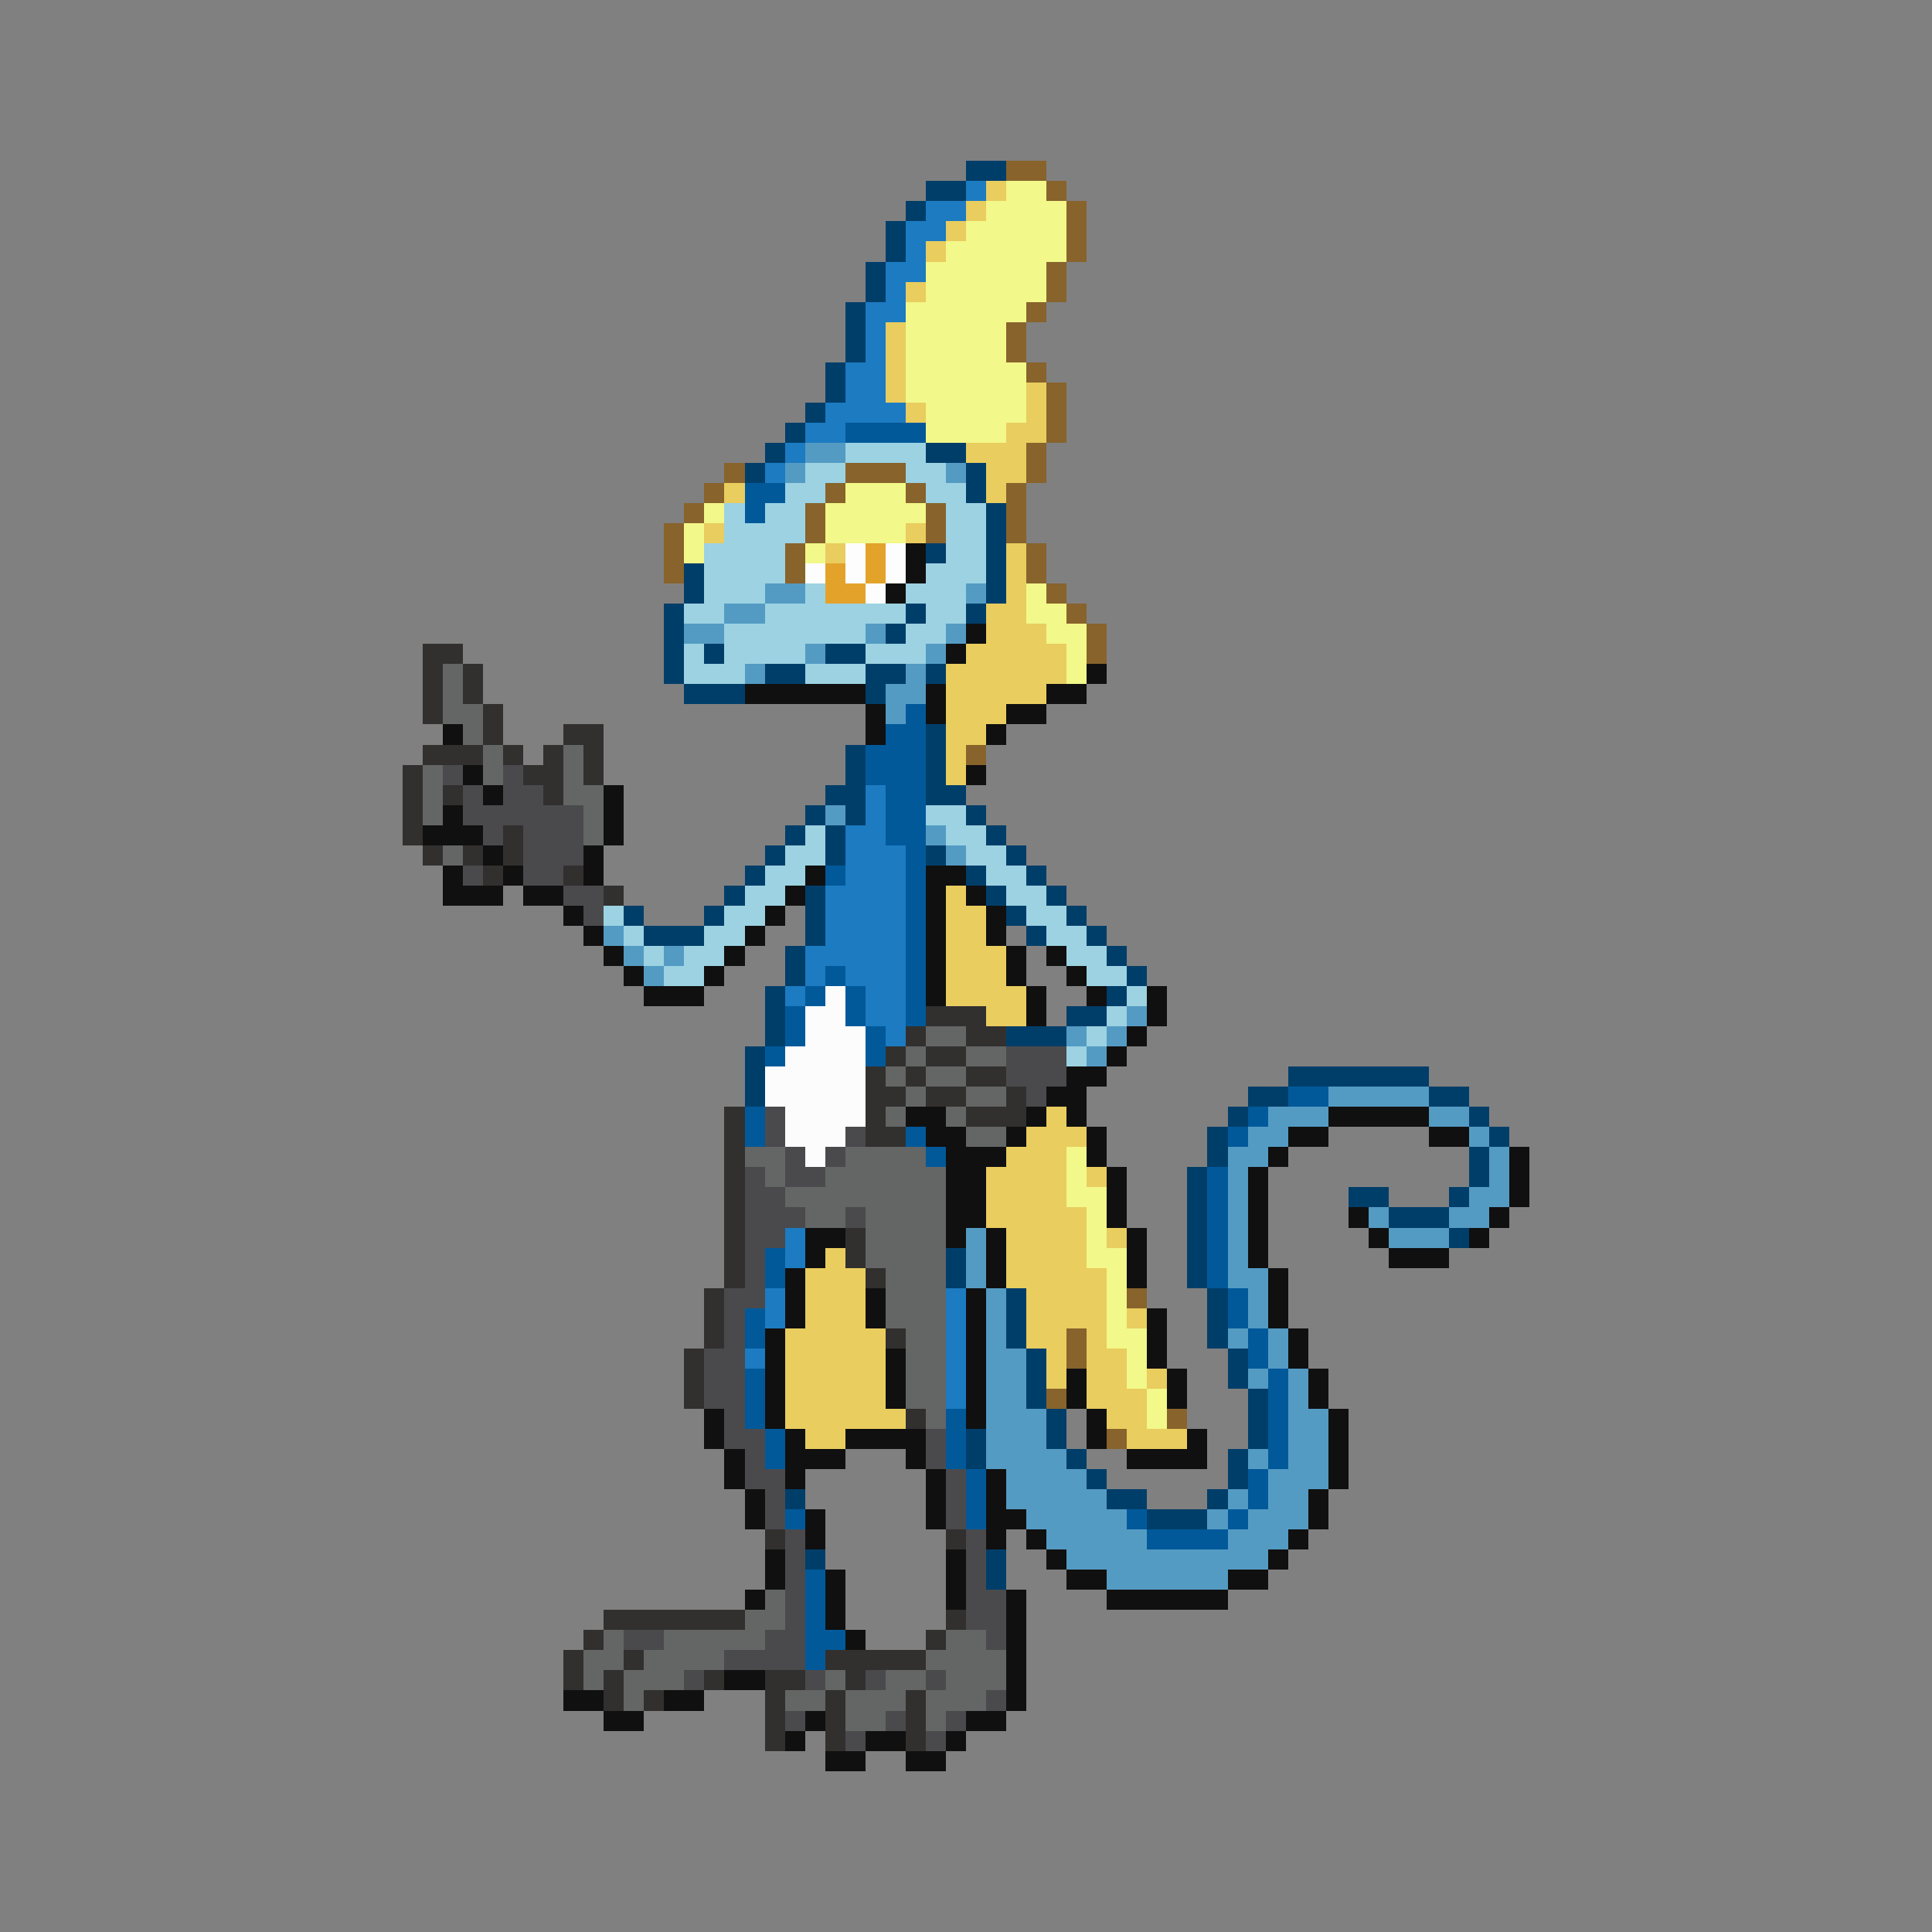 <svg xmlns="http://www.w3.org/2000/svg" viewBox="0 -0.5 96 96" shape-rendering="crispEdges">
<rect x="0" y="-0.5" width="96" height="96" fill="#808080" stroke="none"/>
<path stroke="#003e6a" d="M48 8h2M46 9h2M45 10h1M44 11h1M44 12h1M43 13h1M43 14h1M42 15h1M42 16h1M42 17h1M41 18h1M41 19h1M40 20h1M39 21h1M38 22h1M46 22h2M37 23h1M48 23h1M48 24h1M49 25h1M49 26h1M46 27h1M49 27h1M34 28h1M49 28h1M34 29h1M49 29h1M33 30h1M45 30h1M48 30h1M33 31h1M44 31h1M33 32h1M35 32h1M41 32h2M33 33h1M38 33h2M43 33h2M46 33h1M34 34h3M43 34h1M46 36h1M42 37h1M46 37h1M42 38h1M46 38h1M41 39h2M46 39h2M40 40h1M42 40h1M48 40h1M39 41h1M41 41h1M49 41h1M38 42h1M41 42h1M46 42h1M50 42h1M37 43h1M48 43h1M51 43h1M36 44h1M40 44h1M49 44h1M52 44h1M31 45h1M35 45h1M40 45h1M50 45h1M53 45h1M32 46h3M40 46h1M51 46h1M54 46h1M39 47h1M55 47h1M39 48h1M56 48h1M38 49h1M55 49h1M38 50h1M53 50h2M38 51h1M50 51h3M37 52h1M37 53h1M64 53h7M37 54h1M62 54h2M71 54h2M61 55h1M73 55h1M60 56h1M74 56h1M60 57h1M73 57h1M59 58h1M73 58h1M59 59h1M67 59h2M72 59h1M59 60h1M69 60h3M59 61h1M72 61h1M47 62h1M59 62h1M47 63h1M59 63h1M50 64h1M60 64h1M50 65h1M60 65h1M50 66h1M60 66h1M51 67h1M61 67h1M51 68h1M61 68h1M51 69h1M62 69h1M52 70h1M62 70h1M48 71h1M52 71h1M62 71h1M48 72h1M53 72h1M61 72h1M54 73h1M61 73h1M39 74h1M55 74h2M60 74h1M57 75h3M40 77h1M49 77h1M49 78h1" />
<path stroke="#88632b" d="M50 8h2M52 9h1M53 10h1M53 11h1M53 12h1M52 13h1M52 14h1M51 15h1M50 16h1M50 17h1M51 18h1M52 19h1M52 20h1M52 21h1M51 22h1M36 23h1M42 23h3M51 23h1M35 24h1M41 24h1M45 24h1M50 24h1M34 25h1M40 25h1M46 25h1M50 25h1M33 26h1M40 26h1M46 26h1M50 26h1M33 27h1M39 27h1M51 27h1M33 28h1M39 28h1M51 28h1M52 29h1M53 30h1M54 31h1M54 32h1M48 37h1M56 64h1M53 66h1M53 67h1M52 69h1M58 70h1M55 71h1" />
<path stroke="#1c7bc1" d="M48 9h1M46 10h2M45 11h2M45 12h1M44 13h2M44 14h1M43 15h2M43 16h1M43 17h1M42 18h2M42 19h2M41 20h4M40 21h2M39 22h1M38 23h1M43 39h1M43 40h1M42 41h2M42 42h3M42 43h3M41 44h4M41 45h4M41 46h4M40 47h5M40 48h1M42 48h3M39 49h1M43 49h2M43 50h2M44 51h1M39 61h1M39 62h1M38 64h1M47 64h1M38 65h1M47 65h1M47 66h1M37 67h1M47 67h1M47 68h1M47 69h1" />
<path stroke="#e9cd5f" d="M49 9h1M48 10h1M47 11h1M46 12h1M45 14h1M44 16h1M44 17h1M44 18h1M44 19h1M51 19h1M45 20h1M51 20h1M50 21h2M48 22h3M49 23h2M36 24h1M49 24h1M35 26h1M45 26h1M41 27h1M50 27h1M50 28h1M50 29h1M49 30h2M49 31h3M48 32h5M47 33h6M47 34h5M47 35h3M47 36h2M47 37h1M47 38h1M47 44h1M47 45h2M47 46h2M47 47h3M47 48h3M47 49h4M49 50h2M52 55h1M51 56h3M50 57h3M49 58h4M54 58h1M49 59h4M49 60h5M50 61h4M55 61h1M41 62h1M50 62h4M40 63h3M50 63h5M40 64h3M51 64h4M40 65h3M51 65h4M56 65h1M39 66h5M51 66h2M54 66h1M39 67h5M52 67h1M54 67h2M39 68h5M52 68h1M54 68h2M57 68h1M39 69h5M54 69h3M39 70h6M55 70h2M40 71h2M56 71h3" />
<path stroke="#f2f889" d="M50 9h2M49 10h4M48 11h5M47 12h6M46 13h6M46 14h6M45 15h6M45 16h5M45 17h5M45 18h6M45 19h6M46 20h5M46 21h4M42 24h3M35 25h1M41 25h5M34 26h1M41 26h4M34 27h1M40 27h1M51 29h1M51 30h2M52 31h2M53 32h1M53 33h1M53 57h1M53 58h1M53 59h2M54 60h1M54 61h1M54 62h2M55 63h1M55 64h1M55 65h1M55 66h2M56 67h1M56 68h1M57 69h1M57 70h1" />
<path stroke="#01599a" d="M42 21h4M37 24h2M37 25h1M45 35h1M44 36h2M43 37h3M43 38h3M44 39h2M44 40h2M44 41h2M45 42h1M41 43h1M45 43h1M45 44h1M45 45h1M45 46h1M45 47h1M41 48h1M45 48h1M40 49h1M42 49h1M45 49h1M39 50h1M42 50h1M45 50h1M39 51h1M43 51h1M38 52h1M43 52h1M64 54h2M37 55h1M62 55h1M37 56h1M45 56h1M61 56h1M46 57h1M60 58h1M60 59h1M60 60h1M60 61h1M38 62h1M60 62h1M38 63h1M60 63h1M61 64h1M37 65h1M61 65h1M37 66h1M62 66h1M62 67h1M37 68h1M63 68h1M37 69h1M63 69h1M37 70h1M47 70h1M63 70h1M38 71h1M47 71h1M63 71h1M38 72h1M47 72h1M63 72h1M48 73h1M62 73h1M48 74h1M62 74h1M39 75h1M48 75h1M56 75h1M61 75h1M57 76h4M40 78h1M40 79h1M40 80h1M40 81h2M40 82h1" />
<path stroke="#549bc3" d="M40 22h2M39 23h1M47 23h1M38 29h2M48 29h1M36 30h2M34 31h2M43 31h1M47 31h1M40 32h1M46 32h1M37 33h1M45 33h1M44 34h2M44 35h1M41 40h1M46 41h1M47 42h1M30 46h1M31 47h1M33 47h1M32 48h1M56 50h1M53 51h1M55 51h1M54 52h1M66 54h5M63 55h3M71 55h2M62 56h2M73 56h1M61 57h2M74 57h1M61 58h1M74 58h1M61 59h1M73 59h2M61 60h1M68 60h1M72 60h2M48 61h1M61 61h1M69 61h3M48 62h1M61 62h1M48 63h1M61 63h2M49 64h1M62 64h1M49 65h1M62 65h1M49 66h1M61 66h1M63 66h1M49 67h2M63 67h1M49 68h2M62 68h1M64 68h1M49 69h2M64 69h1M49 70h3M64 70h2M49 71h3M64 71h2M49 72h4M62 72h1M64 72h2M50 73h4M63 73h3M50 74h5M61 74h1M63 74h2M51 75h5M60 75h1M62 75h3M52 76h5M61 76h3M53 77h10M55 78h6" />
<path stroke="#9cd2e2" d="M42 22h4M40 23h2M45 23h2M39 24h2M46 24h2M36 25h1M38 25h2M47 25h2M36 26h4M47 26h2M35 27h4M47 27h2M35 28h4M46 28h3M35 29h3M40 29h1M45 29h3M34 30h2M38 30h7M46 30h2M36 31h7M45 31h2M34 32h1M36 32h4M43 32h3M34 33h3M40 33h3M46 40h2M40 41h1M47 41h2M39 42h2M48 42h2M38 43h2M49 43h2M37 44h2M50 44h2M30 45h1M36 45h2M51 45h2M31 46h1M35 46h2M52 46h2M32 47h1M34 47h2M53 47h2M33 48h2M54 48h2M56 49h1M55 50h1M54 51h1M53 52h1" />
<path stroke="#fdfdfd" d="M42 27h1M44 27h1M40 28h1M42 28h1M44 28h1M43 29h1" />
<path stroke="#e3a32b" d="M43 27h1M41 28h1M43 28h1M41 29h2" />
<path stroke="#101010" d="M45 27h1M45 28h1M44 29h1M48 31h1M47 32h1M54 33h1M37 34h6M46 34h1M52 34h2M43 35h1M46 35h1M50 35h2M22 36h1M43 36h1M49 36h1M23 38h1M48 38h1M24 39h1M30 39h1M22 40h1M30 40h1M21 41h3M30 41h1M24 42h1M29 42h1M22 43h1M25 43h1M29 43h1M40 43h1M46 43h2M22 44h3M26 44h2M39 44h1M46 44h1M48 44h1M28 45h1M38 45h1M46 45h1M49 45h1M29 46h1M37 46h1M46 46h1M49 46h1M30 47h1M36 47h1M46 47h1M50 47h1M52 47h1M31 48h1M35 48h1M46 48h1M50 48h1M53 48h1M32 49h3M46 49h1M51 49h1M54 49h1M57 49h1M51 50h1M57 50h1M56 51h1M55 52h1M53 53h2M52 54h2M45 55h2M51 55h1M53 55h1M66 55h5M46 56h2M50 56h1M54 56h1M64 56h2M71 56h2M47 57h3M54 57h1M63 57h1M75 57h1M47 58h2M55 58h1M62 58h1M75 58h1M47 59h2M55 59h1M62 59h1M75 59h1M47 60h2M55 60h1M62 60h1M67 60h1M74 60h1M40 61h2M47 61h1M49 61h1M56 61h1M62 61h1M68 61h1M73 61h1M40 62h1M49 62h1M56 62h1M62 62h1M69 62h3M39 63h1M49 63h1M56 63h1M63 63h1M39 64h1M43 64h1M48 64h1M63 64h1M39 65h1M43 65h1M48 65h1M57 65h1M63 65h1M38 66h1M48 66h1M57 66h1M64 66h1M38 67h1M44 67h1M48 67h1M57 67h1M64 67h1M38 68h1M44 68h1M48 68h1M53 68h1M58 68h1M65 68h1M38 69h1M44 69h1M48 69h1M53 69h1M58 69h1M65 69h1M35 70h1M38 70h1M48 70h1M54 70h1M66 70h1M35 71h1M39 71h1M42 71h4M54 71h1M59 71h1M66 71h1M36 72h1M39 72h3M45 72h1M56 72h4M66 72h1M36 73h1M39 73h1M46 73h1M49 73h1M66 73h1M37 74h1M46 74h1M49 74h1M65 74h1M37 75h1M40 75h1M46 75h1M49 75h2M65 75h1M40 76h1M49 76h1M51 76h1M64 76h1M38 77h1M47 77h1M52 77h1M63 77h1M38 78h1M41 78h1M47 78h1M53 78h2M61 78h2M37 79h1M41 79h1M47 79h1M50 79h1M55 79h6M41 80h1M50 80h1M42 81h1M50 81h1M50 82h1M36 83h2M50 83h1M28 84h2M33 84h2M50 84h1M30 85h2M40 85h1M48 85h2M39 86h1M43 86h2M47 86h1M41 87h2M45 87h2" />
<path stroke="#31302f" d="M21 32h2M21 33h1M23 33h1M21 34h1M23 34h1M21 35h1M24 35h1M24 36h1M28 36h2M21 37h3M25 37h1M27 37h1M29 37h1M20 38h1M26 38h2M29 38h1M20 39h1M22 39h1M27 39h1M20 40h1M20 41h1M25 41h1M21 42h1M23 42h1M25 42h1M24 43h1M28 43h1M30 44h1M46 50h3M45 51h1M48 51h2M44 52h1M46 52h2M43 53h1M45 53h1M48 53h2M43 54h2M46 54h2M50 54h1M36 55h1M43 55h1M48 55h3M36 56h1M43 56h2M36 57h1M36 58h1M36 59h1M36 60h1M36 61h1M42 61h1M36 62h1M42 62h1M36 63h1M43 63h1M35 64h1M35 65h1M35 66h1M44 66h1M34 67h1M34 68h1M34 69h1M45 70h1M38 76h1M47 76h1M30 80h7M47 80h1M29 81h1M46 81h1M28 82h1M31 82h1M41 82h5M28 83h1M30 83h1M35 83h1M38 83h2M42 83h1M30 84h1M32 84h1M38 84h1M41 84h1M45 84h1M38 85h1M41 85h1M45 85h1M38 86h1M41 86h1M45 86h1" />
<path stroke="#646565" d="M22 33h1M22 34h1M22 35h2M23 36h1M24 37h1M28 37h1M21 38h1M24 38h1M28 38h1M21 39h1M28 39h2M21 40h1M29 40h1M29 41h1M22 42h1M46 51h2M45 52h1M48 52h2M44 53h1M46 53h2M45 54h1M48 54h2M44 55h1M47 55h1M48 56h2M37 57h2M42 57h4M38 58h1M41 58h6M39 59h8M40 60h2M43 60h4M43 61h4M43 62h4M44 63h3M44 64h3M44 65h3M45 66h2M45 67h2M45 68h2M45 69h2M46 70h1M38 79h1M37 80h2M30 81h1M33 81h5M47 81h2M29 82h2M32 82h4M46 82h4M29 83h1M31 83h3M41 83h1M44 83h2M47 83h3M31 84h1M39 84h2M42 84h3M46 84h3M42 85h2M46 85h1" />
<path stroke="#4a4a4d" d="M22 38h1M25 38h1M23 39h1M25 39h2M23 40h6M24 41h1M26 41h3M26 42h3M23 43h1M26 43h2M28 44h2M29 45h1M50 52h3M50 53h3M51 54h1M38 55h1M38 56h1M42 56h1M39 57h1M41 57h1M37 58h1M39 58h2M37 59h2M37 60h3M42 60h1M37 61h2M37 62h1M37 63h1M36 64h2M36 65h1M36 66h1M35 67h2M35 68h2M35 69h2M36 70h1M36 71h2M46 71h1M37 72h1M46 72h1M37 73h2M47 73h1M38 74h1M47 74h1M38 75h1M47 75h1M39 76h1M48 76h1M39 77h1M48 77h1M39 78h1M48 78h1M39 79h1M48 79h2M39 80h1M48 80h2M31 81h2M38 81h2M49 81h1M36 82h4M34 83h1M40 83h1M43 83h1M46 83h1M49 84h1M39 85h1M44 85h1M47 85h1M42 86h1M46 86h1" />
<path stroke="#fcfcfc" d="M41 49h1M40 50h2M40 51h3M39 52h4M38 53h5M38 54h5M39 55h4M39 56h3M40 57h1" />
</svg>